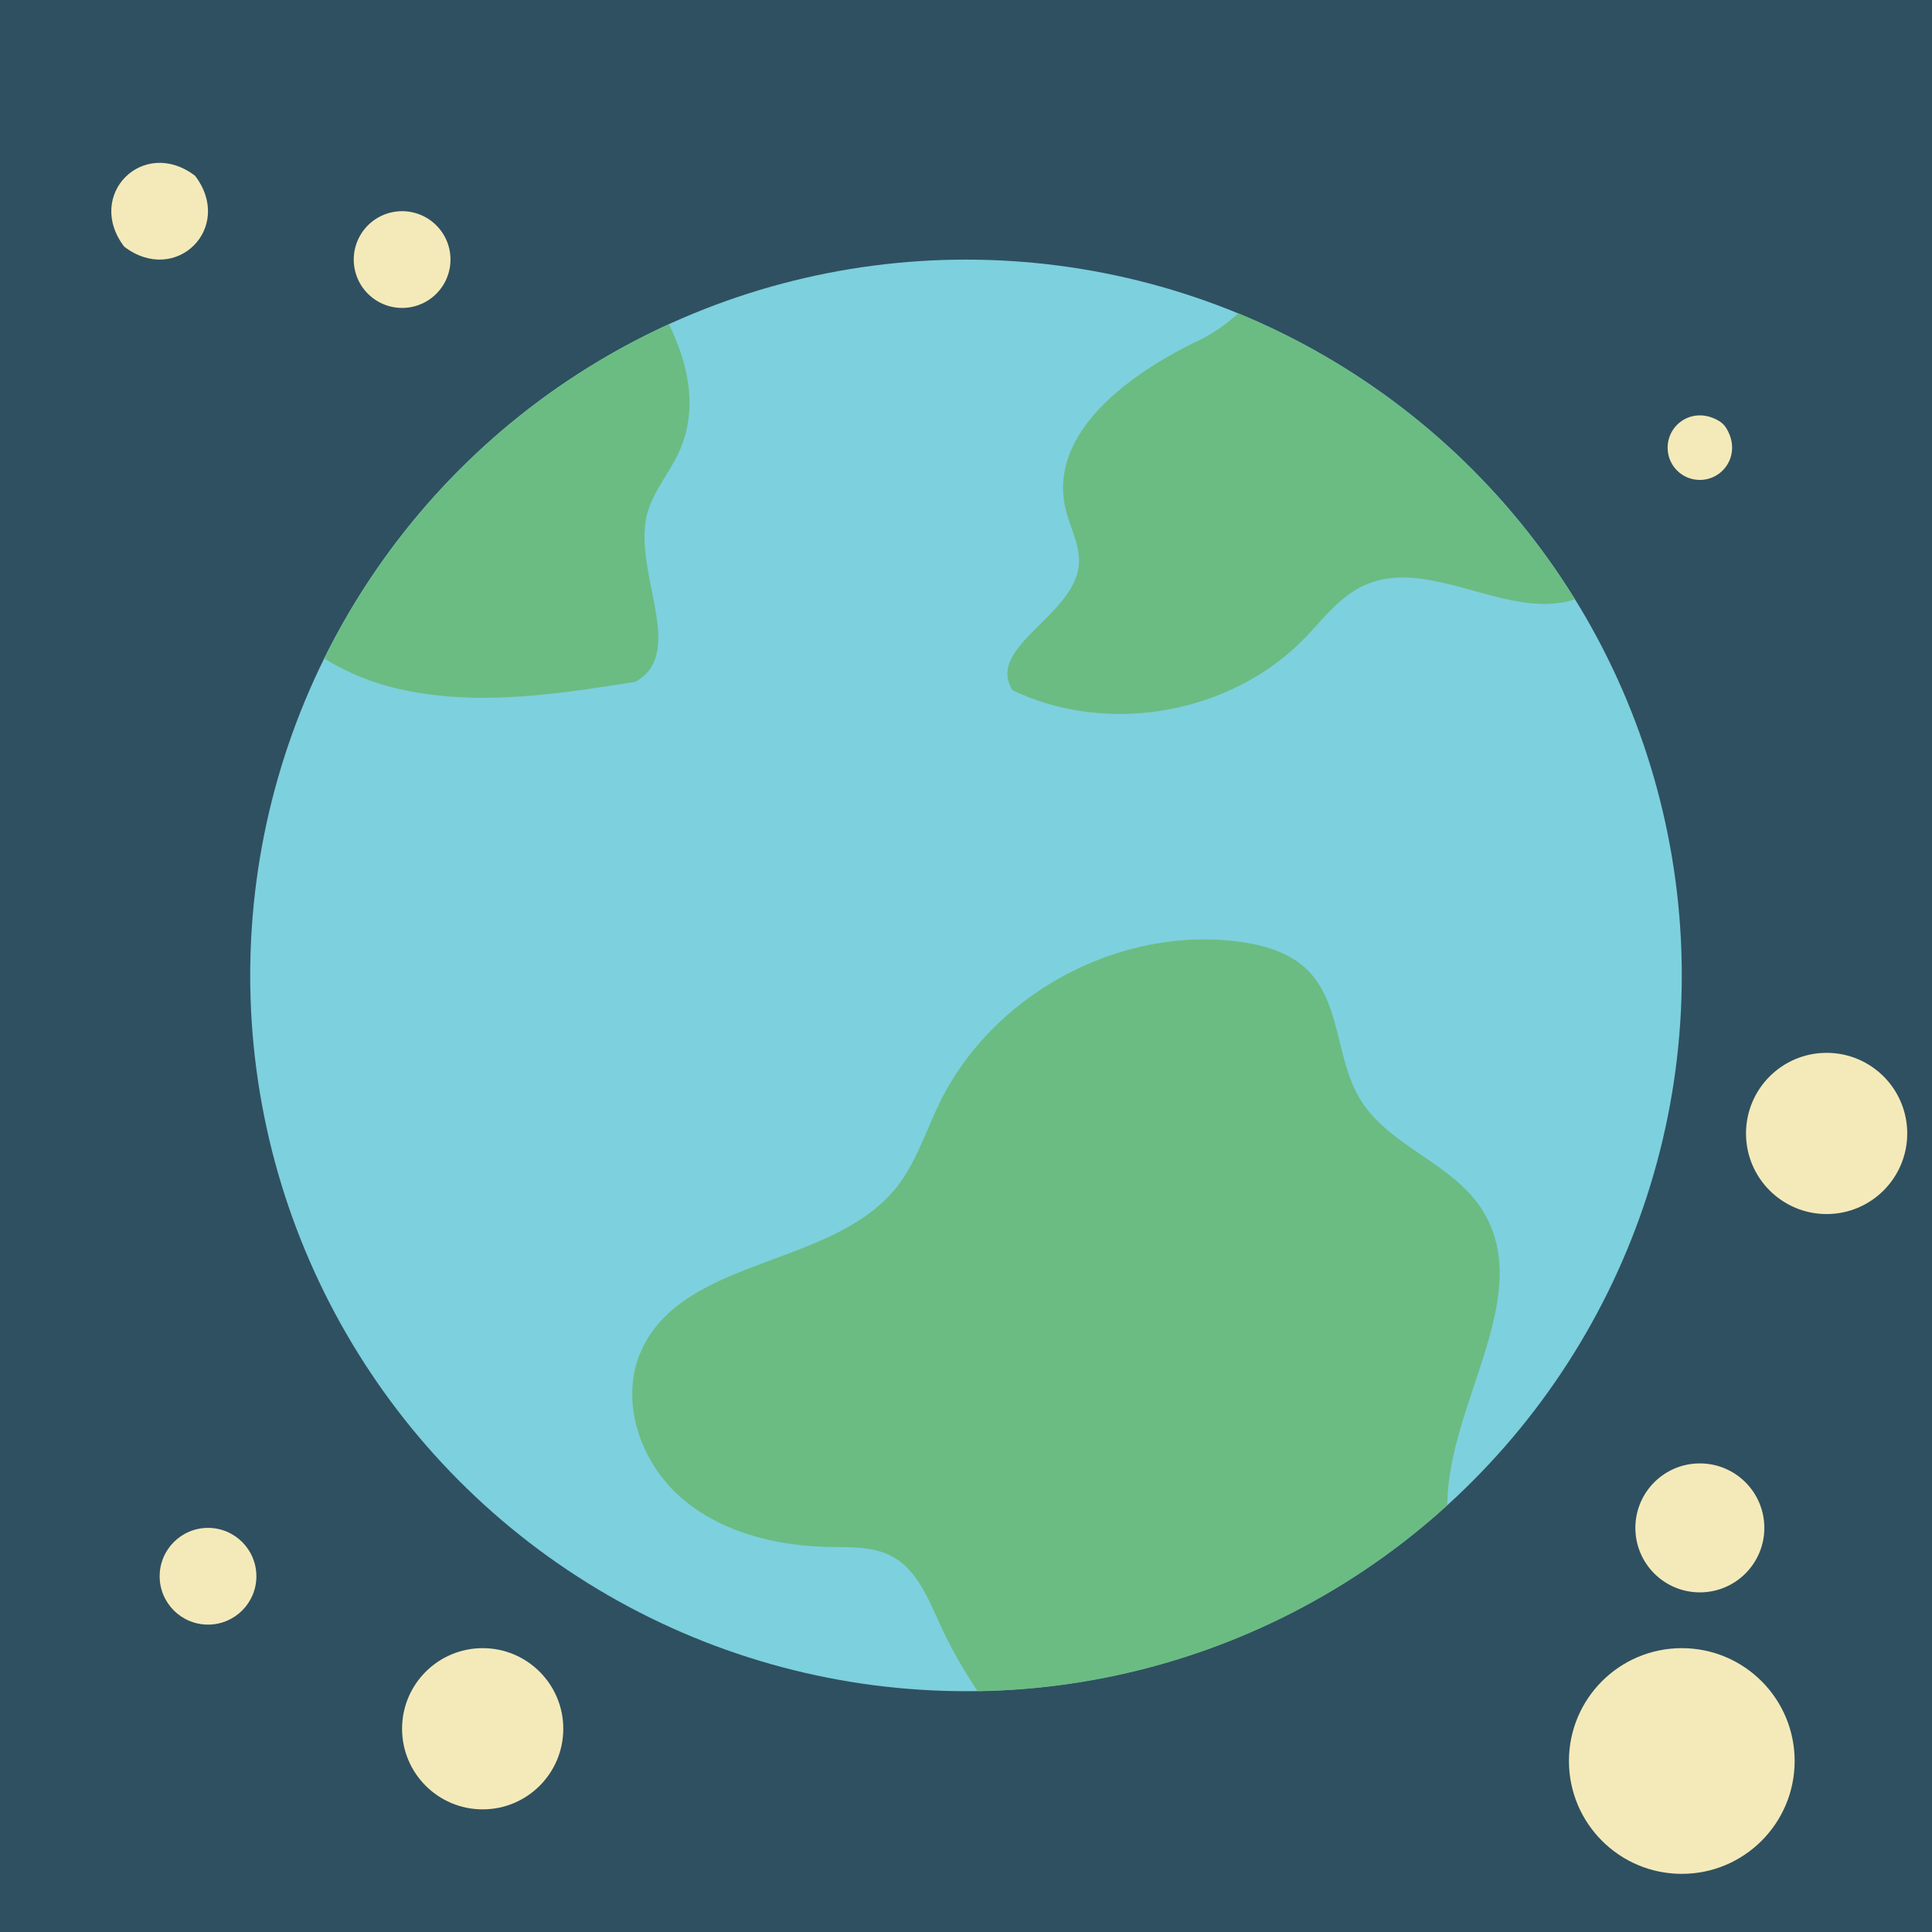<svg xmlns="http://www.w3.org/2000/svg" viewBox="0 0 359.52 359.52"><defs><style>.cls-1{fill:#2f5060;}.cls-2{fill:#7dd0de;}.cls-3{fill:#6bbc82;}.cls-4{fill:#f4eab9;}</style></defs><title>Asset 3</title><g id="Layer_2" data-name="Layer 2"><g id="_1" data-name="1"><rect class="cls-1" width="359.52" height="359.52"/><circle class="cls-2" cx="179.76" cy="181.51" r="133.2"/><path class="cls-3" d="M222.24,63.76c-12.62,6.19-27.05,17-24,30.71.84,3.73,3,7.31,2.47,11.09-1.3,9.19-17.27,15.06-12.28,22.88,17.67,8.48,40.55,4.44,54.25-9.58,3.45-3.54,6.5-7.73,11-9.84,12.14-5.75,26.85,6.62,39.4,2.51A133.67,133.67,0,0,0,230.42,58.3,31.1,31.1,0,0,1,222.24,63.76Z"/><path class="cls-3" d="M60.32,122.53a45.5,45.5,0,0,0,11.81,5.14c15,4.06,30.82,1.64,46.12-.8,9.58-5.35-.39-20.21,2.1-30.9,1-4.33,4.17-7.81,6-11.86,3.53-7.75,1.91-16-1.88-23.79A133.69,133.69,0,0,0,60.32,122.53Z"/><path class="cls-3" d="M269.32,280.11c.11-19.19,16.85-39.46,6.21-55.4-5.63-8.43-17.19-11.52-22.44-20.19-4.5-7.42-3.57-17.73-9.68-23.9-3.43-3.47-8.45-4.85-13.29-5.44-22.18-2.7-45.4,9.9-55.24,30-2.6,5.3-4.37,11.09-8,15.71-12,15.12-39.78,12.92-47.6,30.57-4,9.11-.24,20.38,7.21,27s17.76,9.2,27.72,9.4c4,.08,8.3-.14,11.85,1.8,4.54,2.48,6.63,7.73,8.78,12.43a90.24,90.24,0,0,0,7.09,12.62A132.7,132.7,0,0,0,269.32,280.11Z"/><path class="cls-4" d="M36.3,32.71c7.34,9.63-3.55,20.53-13.19,13.19C15.78,36.26,26.67,25.37,36.3,32.71Z"/><circle class="cls-4" cx="312.96" cy="327.7" r="21"/><circle class="cls-4" cx="316.32" cy="284.32" r="12"/><circle class="cls-4" cx="89.82" cy="321.7" r="15"/><path class="cls-4" d="M83.7,46.78a9,9,0,1,1-7.35-7.35A9,9,0,0,1,83.7,46.78Z"/><path class="cls-4" d="M321.26,79.71c3.14,5.19-1.2,10.58-6.31,9.44a6,6,0,0,1-4.47-4.48c-1.13-5.11,4.25-9.45,9.44-6.31A4,4,0,0,1,321.26,79.71Z"/><circle class="cls-4" cx="38.71" cy="293.32" r="9"/><circle class="cls-4" cx="339.91" cy="210.92" r="15"/></g></g></svg>